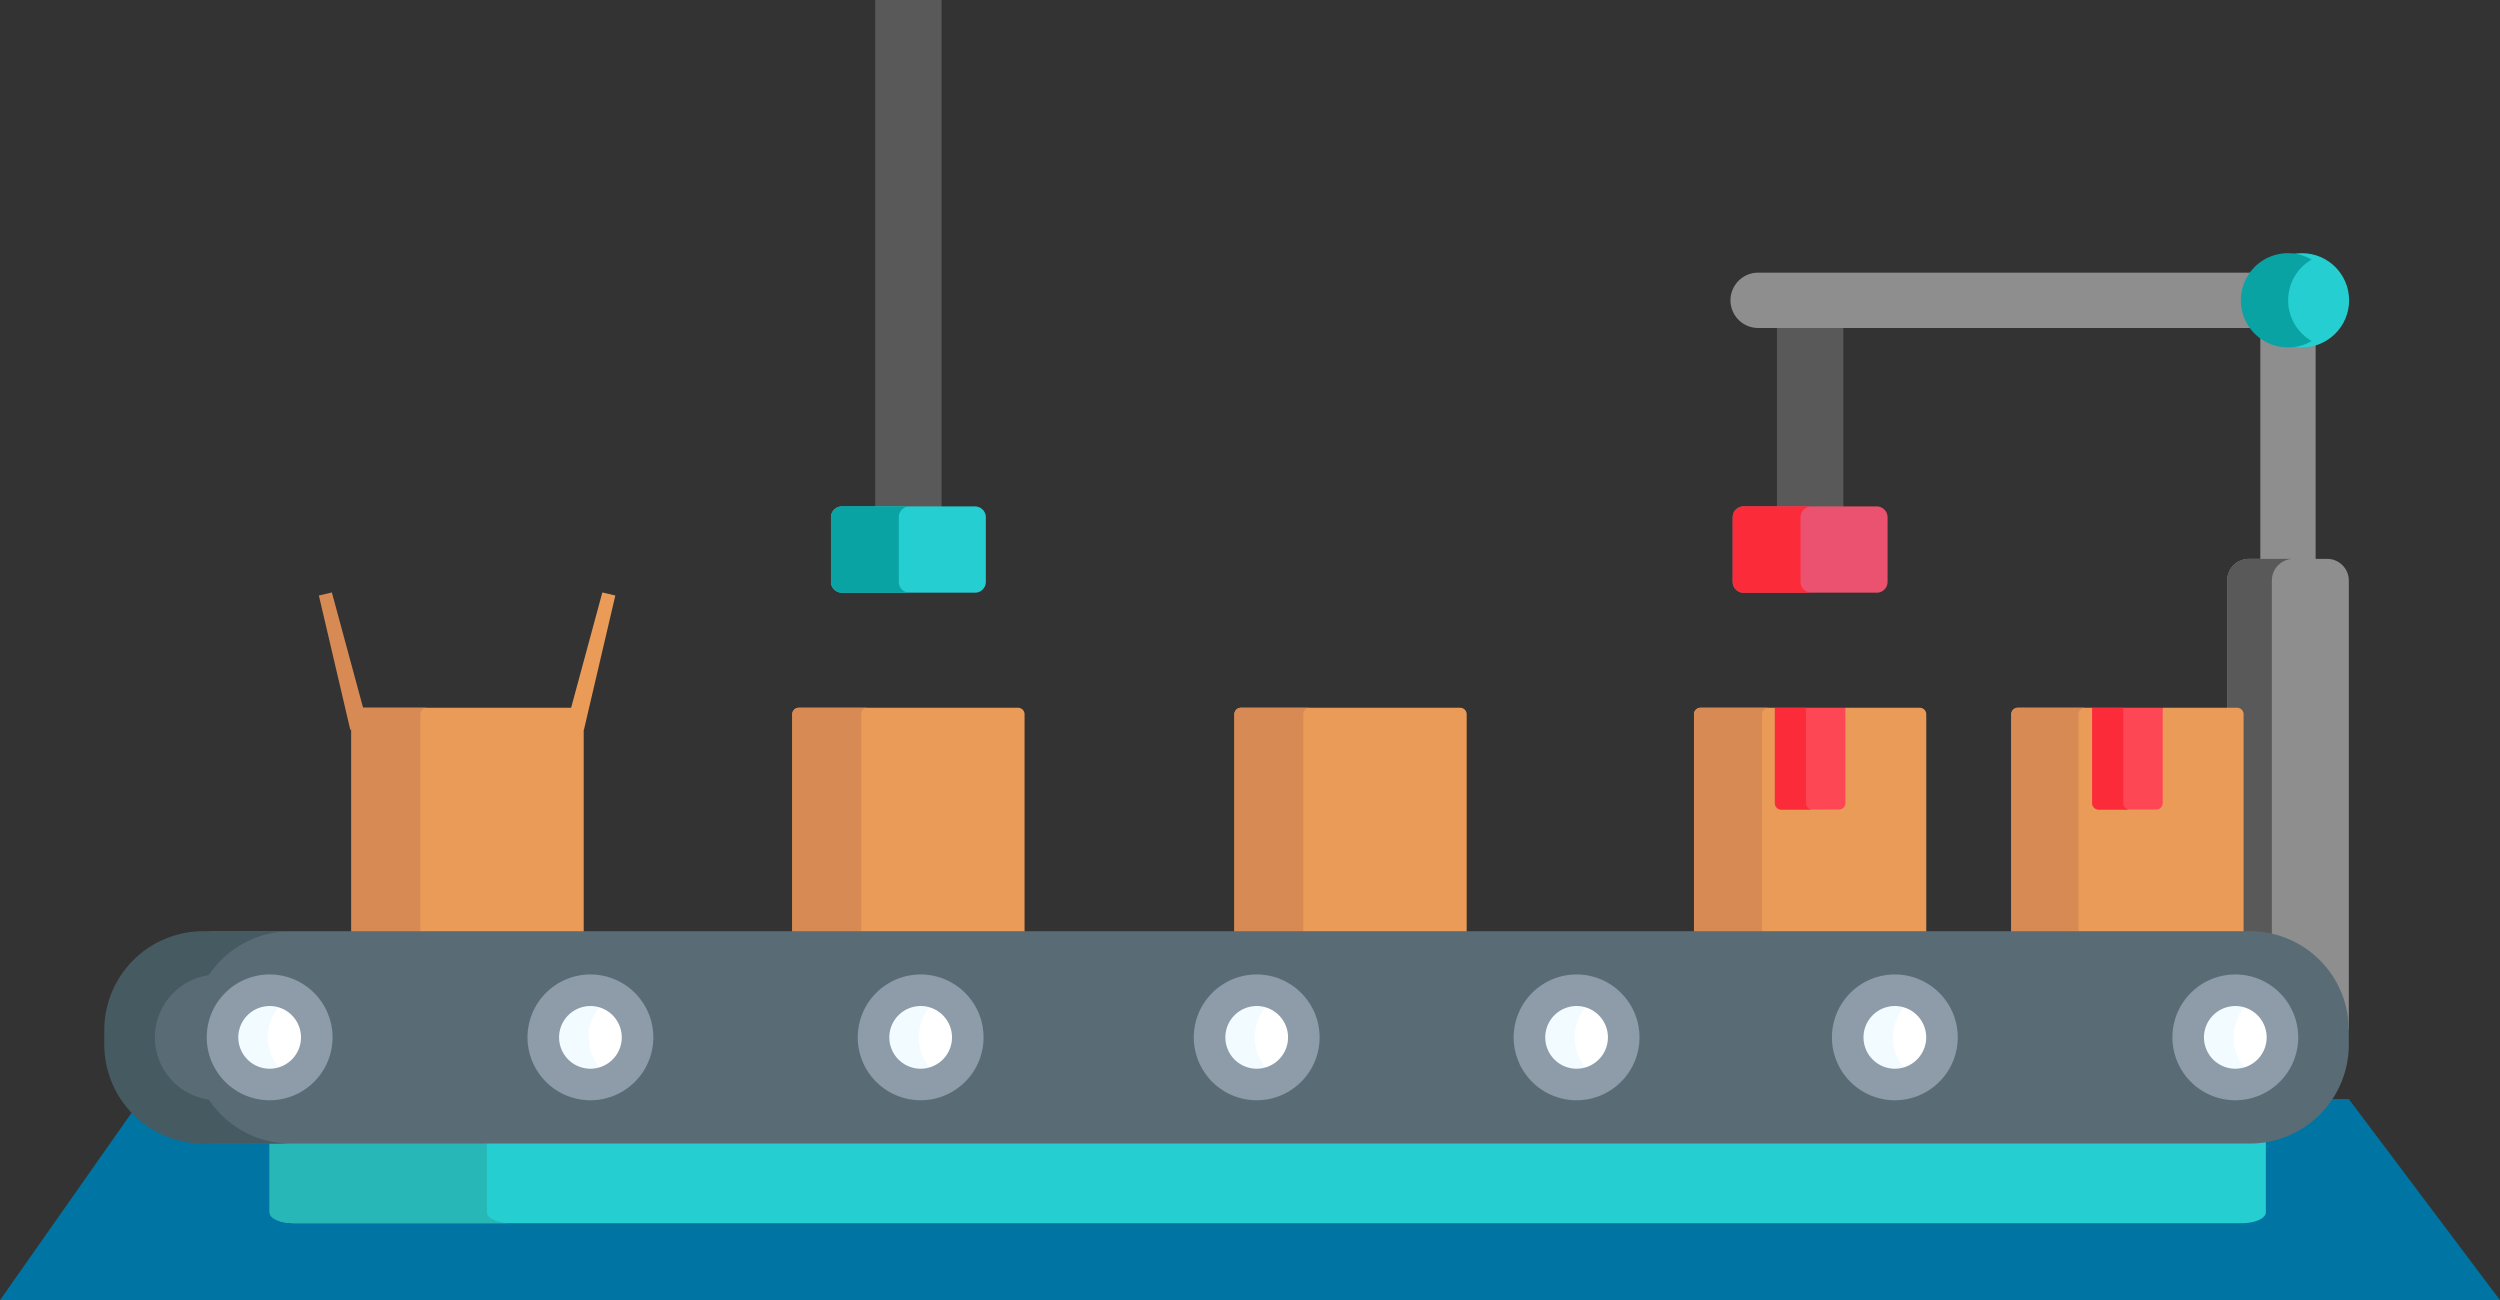 <svg xmlns="http://www.w3.org/2000/svg" width="573" height="298" viewBox="0 0 573 298">
  <rect x="0" y="0" width="573" height="298" fill="#333333" stroke="none"/>
  <g id="Grupo_56563" data-name="Grupo 56563" transform="translate(-3848.39 1380.738)">
    <path id="Rectángulo_5242" data-name="Rectángulo 5242" d="M0,0H573V298H0Z" transform="translate(3848.39 -1380.738)" fill="none"/>
    <g id="Grupo_56562" data-name="Grupo 56562">
      <path id="Trazado_102222" data-name="Trazado 102222" d="M3848.39-1082.738l32.363-46.087h505.984l34.653,46.087Z" fill="#0075a4"/>
      <g id="Grupo_56561" data-name="Grupo 56561">
        <path id="Trazado_102223" data-name="Trazado 102223" d="M4255.665-1306.049h15.212v41.866h-15.212Z" fill="#595959"/>
        <path id="Trazado_102224" data-name="Trazado 102224" d="M4362.473-1311.905a10.256,10.256,0,0,1,2.193-6.338h-113.31a6.338,6.338,0,0,0-6.339,6.338,6.339,6.339,0,0,0,6.339,6.338h113.311A10.25,10.25,0,0,1,4362.473-1311.905Z" fill="#8e8e8e"/>
        <g id="Grupo_56527" data-name="Grupo 56527">
          <path id="Trazado_102225" data-name="Trazado 102225" d="M4278.533-1244.891h-30.524a2.484,2.484,0,0,1-2.485-2.484v-14.806a2.484,2.484,0,0,1,2.485-2.485h30.524a2.484,2.484,0,0,1,2.485,2.485v14.806A2.484,2.484,0,0,1,4278.533-1244.891Z" fill="#ea526f"/>
        </g>
        <g id="Grupo_56528" data-name="Grupo 56528">
          <path id="Trazado_102226" data-name="Trazado 102226" d="M4261.067-1247.375v-14.806a2.484,2.484,0,0,1,2.484-2.485h-15.542a2.484,2.484,0,0,0-2.484,2.485v14.806a2.484,2.484,0,0,0,2.484,2.484h15.542a2.484,2.484,0,0,1-2.484-2.484Z" fill="#fb2b3a"/>
        </g>
        <path id="Trazado_102227" data-name="Trazado 102227" d="M4048.993-1380.738H4064.2v116.555h-15.211Z" fill="#595959"/>
        <g id="Grupo_56529" data-name="Grupo 56529">
          <path id="Trazado_102228" data-name="Trazado 102228" d="M4071.861-1244.891h-30.525a2.484,2.484,0,0,1-2.484-2.484v-14.806a2.484,2.484,0,0,1,2.484-2.485h30.525a2.484,2.484,0,0,1,2.484,2.485v14.806A2.484,2.484,0,0,1,4071.861-1244.891Z" fill="#25ced1"/>
        </g>
        <g id="Grupo_56530" data-name="Grupo 56530">
          <path id="Trazado_102229" data-name="Trazado 102229" d="M4054.394-1247.375v-14.806a2.484,2.484,0,0,1,2.484-2.485h-15.542a2.484,2.484,0,0,0-2.484,2.485v14.806a2.484,2.484,0,0,0,2.484,2.484h15.542a2.484,2.484,0,0,1-2.484-2.484Z" fill="#0aa3a3"/>
        </g>
        <path id="Trazado_102230" data-name="Trazado 102230" d="M4359.676-1119.119H3918.239c-2.742,0-5.427-.11-8.046-.31v16.561c0,1.372,2.435,2.485,5.441,2.485h446.647c3.006,0,5.441-1.113,5.441-2.485v-16.561c-2.619.2-5.3.31-8.046.31Z" fill="#25ced1"/>
        <path id="Trazado_102231" data-name="Trazado 102231" d="M3960-1102.868v-16.251h-41.759c-2.742,0-5.427-.11-8.046-.31v16.561c0,1.372,2.435,2.485,5.441,2.485h49.8C3962.434-1100.383,3960-1101.5,3960-1102.868Z" fill="#27b7b7"/>
        <g id="Grupo_56536" data-name="Grupo 56536">
          <g id="Grupo_56533" data-name="Grupo 56533">
            <path id="Trazado_102232" data-name="Trazado 102232" d="M4379.131-1252.162v-51.617a10.256,10.256,0,0,1-6.338,2.193,10.256,10.256,0,0,1-6.338-2.193v51.617Z" fill="#8e8e8e"/>
            <path id="Trazado_102233" data-name="Trazado 102233" d="M4381.768-1252.645h-17.951a4.969,4.969,0,0,0-4.968,4.969v29.634h2.28a1.009,1.009,0,0,1,1.009,1.008v50.2h1.91a22.228,22.228,0,0,1,22.2,21.8l.492.4v-103.052A4.968,4.968,0,0,0,4381.768-1252.645Z" fill="#8e8e8e"/>
            <path id="Trazado_102234" data-name="Trazado 102234" d="M4361.129-1218.043a1.01,1.01,0,0,1,1.009,1.008v50.2h1.91a22.136,22.136,0,0,1,5.051.587v-81.432a4.969,4.969,0,0,1,4.968-4.969h-10.249a4.969,4.969,0,0,0-4.969,4.969v29.634h2.28Z" fill="#595959"/>
            <g id="Grupo_56531" data-name="Grupo 56531">
              <circle id="Elipse_4109" data-name="Elipse 4109" cx="10.802" cy="10.802" r="10.802" transform="translate(4365.2 -1322.707)" fill="#25ced1"/>
            </g>
            <g id="Grupo_56532" data-name="Grupo 56532">
              <path id="Trazado_102235" data-name="Trazado 102235" d="M4372.834-1311.905a10.8,10.8,0,0,1,5.38-9.342,10.747,10.747,0,0,0-5.421-1.46,10.8,10.8,0,0,0-10.8,10.8,10.8,10.8,0,0,0,10.8,10.8,10.748,10.748,0,0,0,5.421-1.461A10.8,10.8,0,0,1,4372.834-1311.905Z" fill="#0aa3a3"/>
            </g>
          </g>
          <path id="Trazado_102236" data-name="Trazado 102236" d="M4184.552-1166.831v-50.2a1.491,1.491,0,0,0-1.491-1.491H4132.8a1.492,1.492,0,0,0-1.491,1.491v50.2Z" fill="#ea9b58"/>
          <path id="Trazado_102237" data-name="Trazado 102237" d="M4147.114-1166.831v-50.2a1.492,1.492,0,0,1,1.491-1.491h-15.8a1.491,1.491,0,0,0-1.49,1.491v50.2Z" fill="#d88a55"/>
          <path id="Trazado_102238" data-name="Trazado 102238" d="M4083.218-1166.831v-50.2a1.491,1.491,0,0,0-1.491-1.491h-50.258a1.491,1.491,0,0,0-1.49,1.491v50.2Z" fill="#ea9b58"/>
          <path id="Trazado_102239" data-name="Trazado 102239" d="M4045.781-1166.831v-50.2a1.491,1.491,0,0,1,1.49-1.491h-15.8a1.491,1.491,0,0,0-1.49,1.491v50.2Z" fill="#d88a55"/>
          <path id="Trazado_102240" data-name="Trazado 102240" d="M3982.175-1166.831v-50.2a1.491,1.491,0,0,0-1.49-1.491h-50.259a1.491,1.491,0,0,0-1.49,1.491v50.2Z" fill="#ea9b58"/>
          <path id="Trazado_102241" data-name="Trazado 102241" d="M3944.738-1166.831v-50.2a1.491,1.491,0,0,1,1.491-1.491h-15.8a1.491,1.491,0,0,0-1.49,1.491v50.2Z" fill="#d88a55"/>
          <path id="Trazado_102242" data-name="Trazado 102242" d="M4289.891-1166.831v-50.2a1.492,1.492,0,0,0-1.491-1.491h-17.048l-.483.936v20.914a1.009,1.009,0,0,1-1.008,1.008H4256.68a1.009,1.009,0,0,1-1.008-1.008v-20.795l-.483-1.055h-17.048a1.492,1.492,0,0,0-1.491,1.491v50.2Z" fill="#ea9b58"/>
          <path id="Trazado_102243" data-name="Trazado 102243" d="M4252.263-1166.831v-50.2a1.491,1.491,0,0,1,1.491-1.491h-15.612a1.492,1.492,0,0,0-1.491,1.491v50.2Z" fill="#d88a55"/>
          <g id="Grupo_56534" data-name="Grupo 56534">
            <path id="Trazado_102244" data-name="Trazado 102244" d="M4256.681-1195.185h13.181a1.49,1.49,0,0,0,1.49-1.49v-21.85H4255.19v21.85A1.49,1.49,0,0,0,4256.681-1195.185Z" fill="#fd4755"/>
          </g>
          <path id="Trazado_102245" data-name="Trazado 102245" d="M4262.306-1196.675v-21.85h-7.116v21.85a1.491,1.491,0,0,0,1.491,1.491h7.116A1.492,1.492,0,0,1,4262.306-1196.675Z" fill="#fb2b3a"/>
          <path id="Trazado_102246" data-name="Trazado 102246" d="M4362.62-1166.831v-50.2a1.491,1.491,0,0,0-1.491-1.491h-17.048l-.482,1.179v20.671a1.01,1.01,0,0,1-1.009,1.008h-13.181a1.009,1.009,0,0,1-1.008-1.008v-20.7l-.482-1.151H4310.87a1.491,1.491,0,0,0-1.49,1.491v50.2Z" fill="#ea9b58"/>
          <path id="Trazado_102247" data-name="Trazado 102247" d="M4324.8-1166.831v-50.2a1.492,1.492,0,0,1,1.491-1.491h-15.422a1.491,1.491,0,0,0-1.49,1.491v50.2Z" fill="#d88a55"/>
          <g id="Grupo_56535" data-name="Grupo 56535">
            <path id="Trazado_102248" data-name="Trazado 102248" d="M4329.41-1195.185h13.181a1.491,1.491,0,0,0,1.491-1.49v-21.85H4327.92v21.85a1.489,1.489,0,0,0,1.49,1.49Z" fill="#fd4755"/>
          </g>
          <path id="Trazado_102249" data-name="Trazado 102249" d="M4335.036-1196.675v-21.85h-7.117v21.85a1.492,1.492,0,0,0,1.491,1.491h7.117A1.492,1.492,0,0,1,4335.036-1196.675Z" fill="#fb2b3a"/>
          <path id="Trazado_102250" data-name="Trazado 102250" d="M3931.823-1217.738l-7.37-27.213-2.977.709,7.229,30.9Z" fill="#d88a55"/>
          <path id="Trazado_102251" data-name="Trazado 102251" d="M3979.078-1217.738l7.37-27.213,2.976.709-7.228,30.9Z" fill="#ea9b58"/>
        </g>
        <g id="Grupo_56537" data-name="Grupo 56537">
          <path id="Trazado_102252" data-name="Trazado 102252" d="M4364.048-1118.637H3898.679a22.688,22.688,0,0,1-22.688-22.688v-3.3a22.688,22.688,0,0,1,22.688-22.688h465.369a22.687,22.687,0,0,1,22.688,22.688v3.3A22.688,22.688,0,0,1,4364.048-1118.637Z" fill="#596c76"/>
        </g>
        <g id="Grupo_56538" data-name="Grupo 56538">
          <path id="Trazado_102253" data-name="Trazado 102253" d="M3896.247-1128.7a14.44,14.44,0,0,1-12.361-14.27,14.439,14.439,0,0,1,12.361-14.27,22.664,22.664,0,0,1,18.855-10.068H3894.98a22.688,22.688,0,0,0-22.688,22.688v3.3a22.688,22.688,0,0,0,22.688,22.688H3915.1a22.664,22.664,0,0,1-18.855-10.068Z" fill="#465a61"/>
        </g>
        <g id="Grupo_56560" data-name="Grupo 56560">
          <g id="Grupo_56539" data-name="Grupo 56539">
            <circle id="Elipse_4110" data-name="Elipse 4110" cx="10.802" cy="10.802" r="10.802" transform="translate(3899.39 -1153.777)" fill="#fff"/>
          </g>
          <g id="Grupo_56540" data-name="Grupo 56540">
            <path id="Trazado_102254" data-name="Trazado 102254" d="M3909.766-1142.975a10.8,10.8,0,0,1,5.614-9.476,10.749,10.749,0,0,0-5.188-1.326,10.8,10.8,0,0,0-10.8,10.8,10.8,10.8,0,0,0,10.8,10.8,10.75,10.75,0,0,0,5.188-1.327A10.8,10.8,0,0,1,3909.766-1142.975Z" fill="#f2fbff"/>
          </g>
          <g id="Grupo_56541" data-name="Grupo 56541">
            <path id="Trazado_102255" data-name="Trazado 102255" d="M3910.193-1128.556a14.436,14.436,0,0,1-14.419-14.419,14.435,14.435,0,0,1,14.419-14.419,14.436,14.436,0,0,1,14.419,14.419A14.436,14.436,0,0,1,3910.193-1128.556Zm0-21.6a7.193,7.193,0,0,0-7.185,7.184,7.193,7.193,0,0,0,7.185,7.185,7.193,7.193,0,0,0,7.184-7.185A7.192,7.192,0,0,0,3910.193-1150.16Z" fill="#8d9ca8"/>
          </g>
          <g id="Grupo_56542" data-name="Grupo 56542">
            <circle id="Elipse_4111" data-name="Elipse 4111" cx="10.802" cy="10.802" r="10.802" transform="translate(3972.913 -1153.777)" fill="#fff"/>
          </g>
          <g id="Grupo_56543" data-name="Grupo 56543">
            <circle id="Elipse_4112" data-name="Elipse 4112" cx="10.802" cy="10.802" r="10.802" transform="translate(4125.624 -1153.777)" fill="#fff"/>
          </g>
          <g id="Grupo_56544" data-name="Grupo 56544">
            <path id="Trazado_102256" data-name="Trazado 102256" d="M4136-1142.975a10.8,10.8,0,0,1,5.614-9.476,10.747,10.747,0,0,0-5.188-1.326,10.8,10.8,0,0,0-10.8,10.8,10.8,10.8,0,0,0,10.8,10.8,10.748,10.748,0,0,0,5.188-1.327A10.8,10.8,0,0,1,4136-1142.975Z" fill="#f2fbff"/>
          </g>
          <g id="Grupo_56545" data-name="Grupo 56545">
            <path id="Trazado_102257" data-name="Trazado 102257" d="M4136.426-1128.556a14.436,14.436,0,0,1-14.419-14.419,14.435,14.435,0,0,1,14.419-14.419,14.435,14.435,0,0,1,14.418,14.419A14.436,14.436,0,0,1,4136.426-1128.556Zm0-21.6a7.192,7.192,0,0,0-7.185,7.184,7.193,7.193,0,0,0,7.185,7.185,7.192,7.192,0,0,0,7.184-7.185A7.192,7.192,0,0,0,4136.426-1150.16Z" fill="#8d9ca8"/>
          </g>
          <g id="Grupo_56546" data-name="Grupo 56546">
            <circle id="Elipse_4113" data-name="Elipse 4113" cx="10.802" cy="10.802" r="10.802" transform="translate(4048.604 -1153.777)" fill="#fff"/>
          </g>
          <g id="Grupo_56547" data-name="Grupo 56547">
            <path id="Trazado_102258" data-name="Trazado 102258" d="M4058.979-1142.975a10.8,10.8,0,0,1,5.614-9.476,10.75,10.75,0,0,0-5.188-1.326,10.8,10.8,0,0,0-10.8,10.8,10.8,10.8,0,0,0,10.8,10.8,10.751,10.751,0,0,0,5.188-1.327A10.8,10.8,0,0,1,4058.979-1142.975Z" fill="#f2fbff"/>
          </g>
          <g id="Grupo_56548" data-name="Grupo 56548">
            <path id="Trazado_102259" data-name="Trazado 102259" d="M4059.406-1128.556a14.436,14.436,0,0,1-14.419-14.419,14.435,14.435,0,0,1,14.419-14.419,14.435,14.435,0,0,1,14.418,14.419A14.435,14.435,0,0,1,4059.406-1128.556Zm0-21.6a7.193,7.193,0,0,0-7.185,7.184,7.193,7.193,0,0,0,7.185,7.185,7.193,7.193,0,0,0,7.184-7.185A7.193,7.193,0,0,0,4059.406-1150.16Z" fill="#8d9ca8"/>
          </g>
          <g id="Grupo_56549" data-name="Grupo 56549">
            <circle id="Elipse_4114" data-name="Elipse 4114" cx="10.802" cy="10.802" r="10.802" transform="translate(4198.941 -1153.777)" fill="#fff"/>
          </g>
          <g id="Grupo_56550" data-name="Grupo 56550">
            <path id="Trazado_102260" data-name="Trazado 102260" d="M4209.317-1142.975a10.8,10.8,0,0,1,5.614-9.476,10.75,10.75,0,0,0-5.188-1.326,10.8,10.8,0,0,0-10.8,10.8,10.8,10.8,0,0,0,10.8,10.8,10.751,10.751,0,0,0,5.188-1.327A10.8,10.8,0,0,1,4209.317-1142.975Z" fill="#f2fbff"/>
          </g>
          <g id="Grupo_56551" data-name="Grupo 56551">
            <path id="Trazado_102261" data-name="Trazado 102261" d="M4209.743-1128.556a14.435,14.435,0,0,1-14.419-14.419,14.435,14.435,0,0,1,14.419-14.419,14.436,14.436,0,0,1,14.419,14.419A14.436,14.436,0,0,1,4209.743-1128.556Zm0-21.6a7.193,7.193,0,0,0-7.185,7.184,7.194,7.194,0,0,0,7.185,7.185,7.192,7.192,0,0,0,7.184-7.185A7.192,7.192,0,0,0,4209.743-1150.16Z" fill="#8d9ca8"/>
          </g>
          <g id="Grupo_56552" data-name="Grupo 56552">
            <circle id="Elipse_4115" data-name="Elipse 4115" cx="10.802" cy="10.802" r="10.802" transform="translate(4271.888 -1153.777)" fill="#fff"/>
          </g>
          <g id="Grupo_56553" data-name="Grupo 56553">
            <path id="Trazado_102262" data-name="Trazado 102262" d="M4282.264-1142.975a10.8,10.8,0,0,1,5.614-9.476,10.753,10.753,0,0,0-5.188-1.326,10.8,10.8,0,0,0-10.8,10.8,10.8,10.8,0,0,0,10.8,10.8,10.754,10.754,0,0,0,5.188-1.327A10.8,10.8,0,0,1,4282.264-1142.975Z" fill="#f2fbff"/>
          </g>
          <g id="Grupo_56554" data-name="Grupo 56554">
            <path id="Trazado_102263" data-name="Trazado 102263" d="M4282.689-1128.556a14.435,14.435,0,0,1-14.418-14.419,14.435,14.435,0,0,1,14.418-14.419,14.435,14.435,0,0,1,14.419,14.419A14.435,14.435,0,0,1,4282.689-1128.556Zm0-21.6a7.193,7.193,0,0,0-7.184,7.184,7.193,7.193,0,0,0,7.184,7.185,7.193,7.193,0,0,0,7.185-7.185A7.193,7.193,0,0,0,4282.689-1150.16Z" fill="#8d9ca8"/>
          </g>
          <g id="Grupo_56555" data-name="Grupo 56555">
            <circle id="Elipse_4116" data-name="Elipse 4116" cx="10.802" cy="10.802" r="10.802" transform="translate(4349.921 -1153.777)" fill="#fff"/>
          </g>
          <g id="Grupo_56556" data-name="Grupo 56556">
            <path id="Trazado_102264" data-name="Trazado 102264" d="M3983.288-1142.975a10.8,10.8,0,0,1,5.614-9.476,10.75,10.75,0,0,0-5.188-1.326,10.8,10.8,0,0,0-10.8,10.8,10.8,10.8,0,0,0,10.8,10.8,10.751,10.751,0,0,0,5.188-1.327A10.8,10.8,0,0,1,3983.288-1142.975Z" fill="#f2fbff"/>
          </g>
          <g id="Grupo_56557" data-name="Grupo 56557">
            <path id="Trazado_102265" data-name="Trazado 102265" d="M3983.715-1128.556a14.436,14.436,0,0,1-14.419-14.419,14.435,14.435,0,0,1,14.419-14.419,14.436,14.436,0,0,1,14.419,14.419A14.436,14.436,0,0,1,3983.715-1128.556Zm0-21.6a7.193,7.193,0,0,0-7.185,7.184,7.193,7.193,0,0,0,7.185,7.185,7.193,7.193,0,0,0,7.184-7.185A7.192,7.192,0,0,0,3983.715-1150.16Z" fill="#8d9ca8"/>
          </g>
          <g id="Grupo_56558" data-name="Grupo 56558">
            <path id="Trazado_102266" data-name="Trazado 102266" d="M4360.3-1142.975a10.8,10.8,0,0,1,5.613-9.476,10.75,10.75,0,0,0-5.188-1.326,10.8,10.8,0,0,0-10.8,10.8,10.8,10.8,0,0,0,10.8,10.8,10.751,10.751,0,0,0,5.188-1.327A10.8,10.8,0,0,1,4360.3-1142.975Z" fill="#f2fbff"/>
          </g>
          <g id="Grupo_56559" data-name="Grupo 56559">
            <path id="Trazado_102267" data-name="Trazado 102267" d="M4360.723-1128.556a14.436,14.436,0,0,1-14.419-14.419,14.435,14.435,0,0,1,14.419-14.419,14.435,14.435,0,0,1,14.419,14.419A14.436,14.436,0,0,1,4360.723-1128.556Zm0-21.6a7.192,7.192,0,0,0-7.184,7.184,7.193,7.193,0,0,0,7.184,7.185,7.193,7.193,0,0,0,7.185-7.185A7.193,7.193,0,0,0,4360.723-1150.16Z" fill="#8d9ca8"/>
          </g>
        </g>
      </g>
    </g>
  </g>
</svg>
